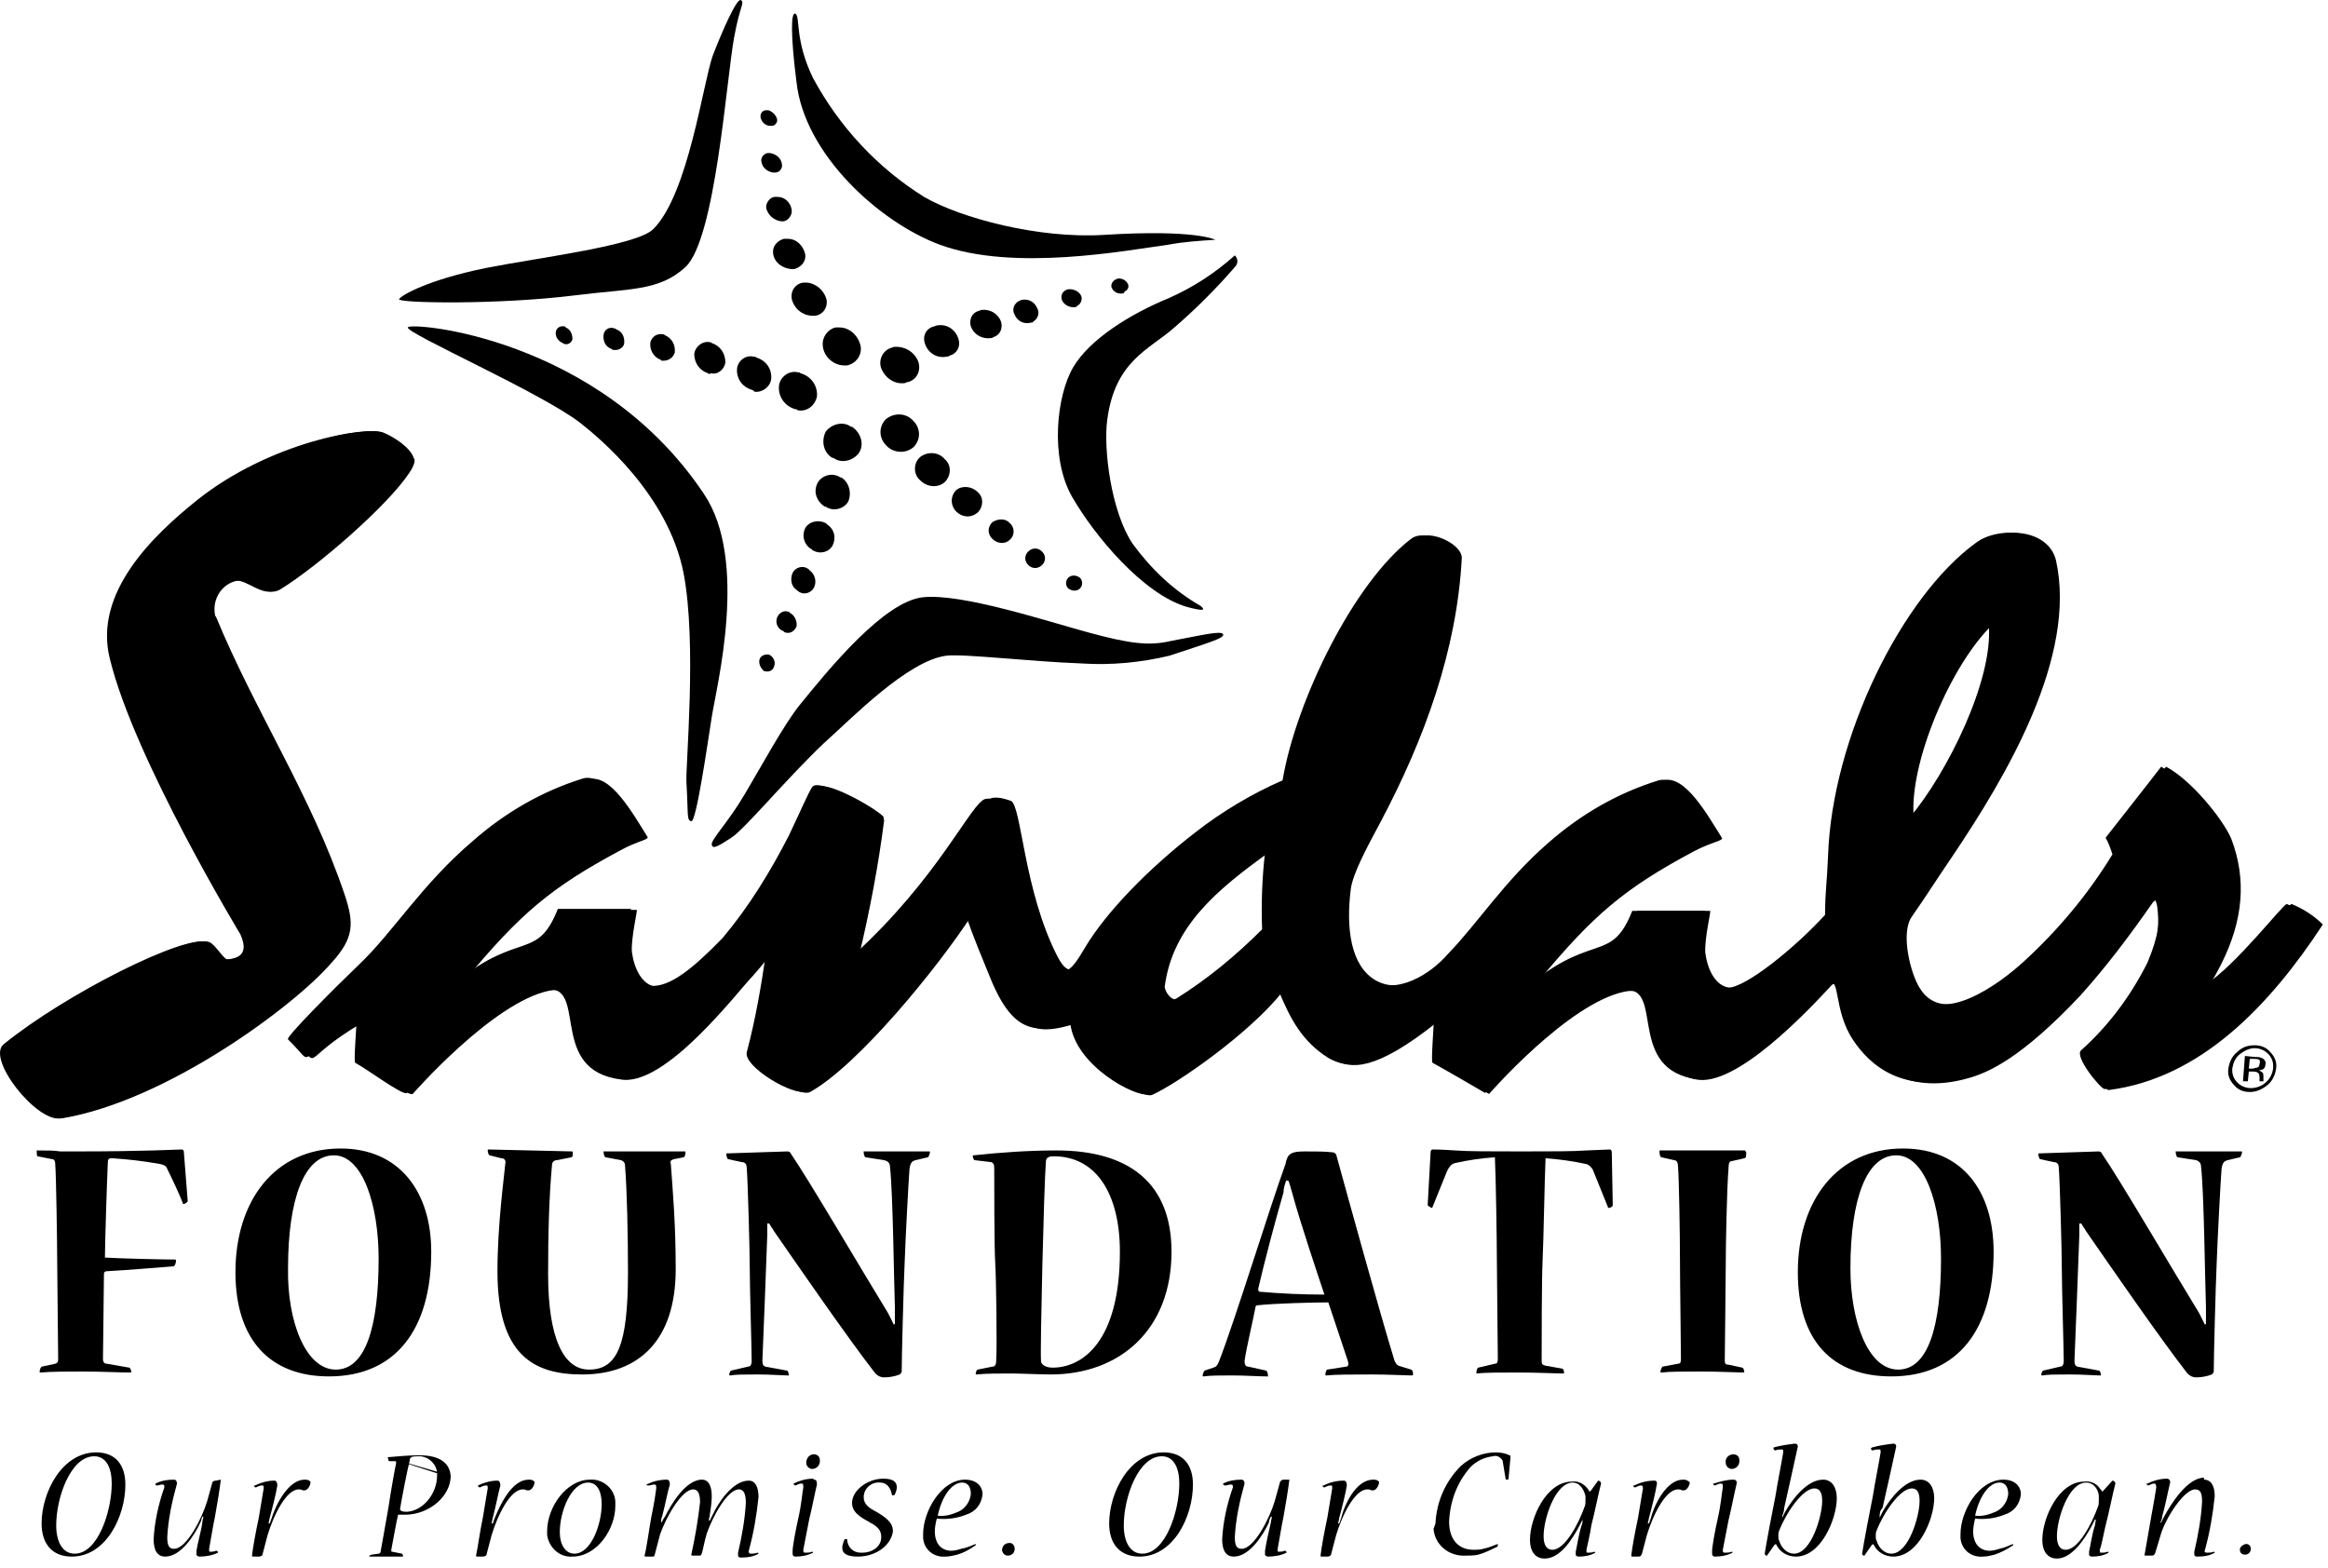 <svg height="161" viewBox="0 0 239 161" width="239" xmlns="http://www.w3.org/2000/svg"><g><path d="m41.971 48.619c-2.2 3.3-9.3 9.5-13.2 11.9-1.5.9-3.1-1.1-4.4-.9-1.6.3-2.6 1.9-2.3 3.5 0 .1 0 .1.1.2 4.1 9.9 9.8 18.4 13.2 28.5 1 3 1 4.5-1.4 7.1-3.7 4.3-16.8 14.1-27.6 15.9-2.4.4-7.6-6.1-5.8-7.6 6.4-5.2 18.6-11.3 20.9-10.5.6.2 1.5 1.8 1.9 1.8 1.4-.1 2.4-.6 1.5-2.6 0 0-10.9-18-13.4-28.3-1.7-6.8 4.5-12.7 9-16.3 7.4-5.9 17.3-7.6 18.9-6.9 1.2.5 2.8 1.6 3.1 2.6.3.3-.2 1.2-.5 1.6zm88 46.8c.1-1.3-.3-2.9.3-7.9-5.3 3.8-9.9 7.6-10.7 13.8 0 .4.7 1.7 1.6 1.2 3.2-2 6.1-4.4 8.8-7.1zm74.6-31.3c-4.3 4.1-8.6 14.3-8.1 19.8 3.8-4.5 8.6-14.1 8.1-19.8zm-16.8 29.6c0-2.1.2-3.2.3-5.8.4-12.2 7.6-26.7 15.2-32.2 2.3-1.7 7-1.4 7.8 1.8 2.2 9.9-5.1 22.2-10.7 30.5-1.9 2.8-2.7 4.1-4.1 6.1-1.2 1.7-.1 5.9.8 7.3 2.5 4.2 8.7-.4 11.2-2.7 3.5-3.2 6.6-6.9 9.1-11-.2-.6-.4-1.2-.7-1.7-.1.1 4.5-5.6 5.7-7.3 2.5 1.3 5.8 5.3 6.7 7.4 1.6 4.2 1.2 8.4-1 12.8-.4.8-.8 1.5-1.2 2.2 3.1-1.8 8.1-8.4 8.4-8.3 1.2.5 2.3 1.2 3.2 2.1-5.5 8.4-12.6 15.8-22 17-.4 0-3.2-3.4-2.4-4 2.8-2.5 5.1-5.6 6.8-9 1.2-2.9 1.2-4 1-5.7-.2-1.5-.9-.5-.9-.5-2.3 3.3-4.7 6.5-7.4 9.5-6.2 6.6-9.5 7.8-10.9 8.3-6.8 2.2-10.4-1.2-12-3.6-2.1-3.1-1.3-6.7-2.6-5.8-2.4 2.6-9.9 10.6-14 9.7-6.8-1.4-2.6-10-7.3-9-5.8 1.2-13.9 10.5-13.9 10.5s-4.1-2.4-5.4-3.1c-.2-.1.2-4.4.1-4.3-6.4 5.1-8.9 4.9-10.8 3.8-2.7-1.7-3.9-4-5.1-6.9-3.4 4.3-10.9 9.5-13.4 10.6-1 .4-7.4-2.8-7.9-7.3-3.4 1-5.8 1.3-8.2-4.6-.9-2.2-1.7-4.1-2.5-6.4-3.4 5.2-11.5 15.2-16.5 18-1.1.6-6.4-2.5-6-4 .9-3.4 1.6-6.9 2.1-10.4-.6.9-1.3 1.7-2 2.5-1.4 1.4-9 11.5-13.6 10.6-6.8-1.4-2.6-10-7.3-9.1-5.8 1.2-14 10.6-14 10.6-.4.3-4-2.4-5.3-3.1-.2-.1.2-4.3.1-4.2-6.8 4-3.9 4.8-7 1.8-.4-.1 5-5.5 7.2-7.6 3.6-3.3 6.5-8.3 11.8-12.8 3.3-2.9 7.1-5.1 11.3-6.4 2.2-.6 4.5 3.5 6 5.9.2.3-1 .4-2.8 1.4-7.1 3.8-10.3 6.5-16 13.4 6.3-5 8.1-2 10.2-7.3h7.5c.1 0-.6 2.9-.5 4.3.2 1.6 1 3.5 2.6 3.6 1.9.1 4.2-1.7 7.3-4.9 2.7-3.2 4.9-6.8 6.7-10.5 1.1-2.3 2-4.4 2.4-5 .6-1 5.8 1.9 6.8 2.9.1.1 0 .2.1.4-.6 4.7-1.5 9.4-2.6 14 9-8.3 12.1-15.8 13.7-16.3.7-.1 1.3.1 1.9.3 1.1.4 1.3 9.2 4.8 16 1.2 2.3 2 1.4 3.4-1 2.2-3.7 6.6-8.2 11.4-11.9 2.7-2.1 5.7-3.9 8.8-5.2 1.3-8.3 7.4-20.4 13.2-24.8 1.4-1.1 4.8.6 4.7 2-.5 9.4-3.8 18.5-8.3 27-1.5 2.8-2.9 5.4-3.1 7-.5 4 0 7.8 2.5 9.3 2.7 1.6 6.1-.6 8-2.7 3.1-3.2 5.8-7.5 10.3-11.4 3.3-2.9 7.1-5.1 11.3-6.4 2.2-.6 4.5 3.5 6 5.9.2.3-1 .4-2.9 1.4-7.1 3.8-10.3 6.5-16 13.4 6.3-5 8.1-2 10.2-7.3h7.5c.1 0-.6 2.9-.5 4.3.2 1.6 1 3.5 2.6 3.6 1.9.1 7.2-4.3 10.1-7.5z"></path><path d="m41.671 48.619c-2.2 3.3-9.3 9.5-13.2 11.9-1.5.9-3.1-1.1-4.4-.9-1.6.3-2.6 1.9-2.3 3.5 0 .1 0 .1.1.2 4.1 9.9 9.8 18.4 13.2 28.5 1 3 1 4.5-1.4 7.1-3.7 4.3-16.7 14.1-27.5 15.9-2.4.4-7.6-6.1-5.8-7.6 6.4-5.2 18.6-11.3 20.9-10.5.6.2 1.4 1.8 1.9 1.8 1.4-.1 2.4-.6 1.5-2.6 0 0-10.9-18-13.4-28.3-1.7-6.8 4.5-12.7 9-16.3 7.4-5.9 17.3-7.6 18.9-6.9 1.2.5 2.8 1.6 3.1 2.6.2.3-.4 1.2-.6 1.6zm87.9 46.8c-.1-2.6 0-5.3.3-7.9-5.3 3.8-9.9 7.6-10.7 13.8 0 .4.7 1.7 1.6 1.2 3.2-2 6.1-4.4 8.8-7.1zm74.6-31.3c-4.3 4.1-8.6 14.3-8.1 19.8 3.8-4.5 8.6-14.1 8.1-19.8zm-16.8 29.6c0-2.1.2-3.2.3-5.8.4-12.2 7.6-26.7 15.2-32.2 2.3-1.7 7-1.4 7.7 1.8 2.3 9.9-5.1 22.2-10.7 30.5-1.9 2.8-2.7 4.1-4.1 6.1-1.2 1.7-.1 5.9.8 7.3 2.5 4.2 8.7-.4 11.2-2.7 3.5-3.2 6.6-6.9 9.1-11-.2-.6-.4-1.2-.7-1.7-.1.1 4.4-5.6 5.7-7.3 2.5 1.3 5.8 5.3 6.7 7.4 1.6 4.2 1.2 8.4-1 12.8-.4.8-.8 1.5-1.2 2.2 3.1-1.9 8.1-8.4 8.4-8.3 1.2.5 2.3 1.2 3.3 2-5.5 8.4-12.7 15.8-22 17-.4 0-3.2-3.4-2.4-4 2.8-2.5 5.1-5.6 6.8-9 1.2-2.9 1.2-4 1-5.7-.2-1.5-1-.5-1-.5-2.3 3.3-4.7 6.5-7.4 9.5-6.1 6.6-9.5 7.8-10.9 8.3-6.8 2.2-10.3-1.2-11.9-3.6-2.1-3.1-1.3-6.7-2.6-5.8-2.4 2.6-9.9 10.6-14 9.7-6.8-1.4-2.6-10-7.3-9-5.8 1.2-13.9 10.5-13.9 10.5s-4.1-2.4-5.4-3.1c-.2-.1.2-4.4.1-4.3-6.4 5.1-8.9 4.9-10.8 3.8-2.7-1.7-3.9-4-5.1-6.9-3.4 4.3-10.9 9.5-13.5 10.6-1 .4-7.4-2.8-7.9-7.3-3.4 1-5.8 1.3-8.2-4.6-.9-2.2-1.7-4.1-2.5-6.4-3.4 5.2-11.5 15.2-16.5 18-1.1.6-6.4-2.5-6-4 .9-3.4 1.5-6.9 2-10.4-.6.9-1.3 1.7-2 2.5-1.4 1.4-9 11.5-13.6 10.6-6.8-1.4-2.6-10-7.3-9.1-5.8 1.2-14 10.6-14 10.6-.4.3-4-2.4-5.3-3.1-.2-.1.2-4.3.1-4.2-6.8 4-3.9 4.8-7 1.8-.4-.1 5-5.5 7.2-7.6 3.6-3.4 6.5-8.3 11.8-12.8 3.3-2.9 7.1-5.1 11.3-6.4 2.2-.6 4.5 3.5 6 5.9.2.3-1 .4-2.8 1.4-7.1 3.8-10.3 6.5-16 13.4 6.3-5 8.1-2 10.2-7.3h7.5c.1 0-.6 2.9-.5 4.3.2 1.6 1 3.5 2.6 3.6 1.9.1 4.2-1.7 7.3-4.9 2.7-3.2 4.9-6.8 6.8-10.5 1.1-2.3 2-4.4 2.4-5 .6-1 5.8 1.9 6.8 2.9.1.1 0 .2 0 .4-.6 4.7-1.5 9.4-2.6 14 8.9-8.1 12.1-15.7 13.6-16.1.7-.1 1.4.1 2 .3 1.1.4 1.3 9.2 4.8 16 1.2 2.3 2 1.4 3.4-1 2.2-3.7 6.6-8.2 11.4-11.9 2.7-2.1 5.7-3.9 8.9-5.3 1.4-8.3 7.4-20.4 13.2-24.8 1.4-1.1 4.8.6 4.7 2-.5 9.4-3.8 18.5-8.3 27-1.5 2.8-2.9 5.4-3.1 7-.5 4 0 7.8 2.5 9.3 2.7 1.6 6.2-.6 8-2.7 3.1-3.2 5.8-7.5 10.3-11.4 3.3-2.9 7.1-5.1 11.3-6.4 2.2-.6 4.5 3.5 6 5.9.2.3-1.1.4-2.9 1.4-7.1 3.8-10.3 6.5-16 13.4 6.3-5 8.1-2 10.2-7.3h7.5c.1 0-.6 2.9-.4 4.3.2 1.6 1 3.5 2.6 3.6 1.9.1 7.2-4.3 10.1-7.5z"></path><path d="m231.471 107.619c1 0 1.9.8 1.9 1.8v.2c-.1 1.2-1.1 2.1-2.3 2.1-1 0-1.9-.8-1.9-1.8 0-.1 0-.2 0-.2.1-.6.3-1.1.8-1.5.4-.3.9-.6 1.5-.6zm2.2 2.1c.1-.6-.1-1.2-.6-1.7-.4-.5-1-.7-1.6-.7-.7 0-1.3.2-1.8.7-.5.4-.8 1-.9 1.7-.1.6.1 1.2.6 1.7.4.5 1 .7 1.6.7.7 0 1.3-.3 1.8-.7s.8-1 .9-1.7zm-1.7-.5c0 .2-.1.4-.3.4-.1 0-.3.1-.4.1h-.4l.1-1h.4c.2 0 .4 0 .6.1 0 .1.1.2 0 .4zm-1.5-.8-.2 2.6h.5l.1-1h.4c.2 0 .3 0 .5.1s.2.4.2.6v.2.1h.4v-.1c0-.1 0-.1 0-.2v-.2c0-.1 0-.3-.1-.4s-.3-.2-.4-.2c.1 0 .3-.1.4-.1.2-.1.3-.3.3-.5.1-.3-.1-.6-.4-.7-.2-.1-.5-.1-.7-.1z"></path><path d="m19.271 123.319c0 .1-.3.3-.4.3s-.1 0-.1-.1c-.5-1.2-1-2.3-1.6-3.5-.1-.3-.3-.4-.7-.5-1.7-.3-3.3-.5-5-.6-.3 0-.4.1-.4.4-.1 2.1-.3 8.7-.3 9.8 1.7.1 6 .2 7.2.2 0 0 .1 0 .1.1 0 .2-.1.6-.3.6-1.4.1-4.8.4-6.8.5-.2 0-.3.1-.3.3 0 1.2-.1 7.9-.1 8.7 0 .4.2.5.4.5l2.3.4c.1 0 .2.3.2.4s0 .1-.1.1c-1.1 0-2.9-.1-4.8-.1-1.7 0-3.3 0-4.4.1-.1 0-.1 0-.1-.1 0-.2.1-.4.2-.5l1.4-.3c.2-.1.3-.1.3-.5 0-1.3-.1-8.6-.1-10.1s-.1-8.7-.2-9.9c0-.3-.1-.5-.3-.5l-1.5-.3c-.1 0-.1-.3-.1-.5s0-.1.1-.1c1 0 1.7 0 2.3.1h1.7c7.1 0 10.3-.2 10.8-.2.1 0 .2.1.2.2z"></path><path d="m33.771 141.319c-6 0-9.6-3.7-9.6-10.7 0-7.3 4-12.7 10.8-12.7 6 0 9.3 4.4 9.3 10.6 0 7.9-3.6 12.8-10.5 12.8zm.7-.7c3.1 0 4.4-4.5 4.4-11.4 0-5.4-1.6-10.6-4.6-10.6s-4.7 4.4-4.7 11.6c-.1 5.4 1.8 10.4 4.9 10.4z"></path><path d="m58.771 118.219c.1 0 .1 0 0 0 .1.3 0 .6-.1.6l-1.5.3c-.3 0-.5.2-.5.5-.3 3.3-.4 6.9-.4 11.2 0 6.6 1.6 9.8 4.2 9.8 2.9 0 4-2.5 4-10 0-3.8-.1-8.4-.3-10.9 0-.4-.2-.5-.4-.6l-1.6-.3c-.1 0-.2-.3-.2-.5s0-.1.1-.1h8.2c.1 0 .1 0 .1.1 0 .3-.1.5-.2.5l-1 .2c-.3.1-.4.2-.3.5.2 2.8.5 6.1.5 10.8 0 7.3-3.8 10.8-9.6 10.8-5 0-8.7-2-8.7-10.6 0-4.8.7-9.8.8-11 .1-.4-.1-.6-.4-.6l-1.2-.3c-.1 0-.2-.3-.2-.5 0-.1 0-.1.1-.1z"></path><path d="m80.871 118.219c.1 0 .3.1.3.2 1.8 2.6 7.6 12.5 10 16.4.2.4.4.8.6 1.2l.1-.1c0-.6 0-1.1 0-1.7-.1-2.8-.2-11.8-.5-14.4 0-.4-.2-.6-.6-.7l-1.9-.3c-.1 0-.2-.3-.2-.5s0-.1.1-.1h6.6c.1 0 .1 0 .1.1s-.1.4-.2.5l-1.3.3c-.3.1-.5.2-.6.9-.1 1.3-.4 6.9-.5 9.7-.1 2.1-.3 9.7-.3 11.1 0 .1-.1.2-.2.3-.5.2-1.1.3-1.6.3-.4 0-.7-.2-.9-.4-2.8-3.6-7.7-10.7-10.4-14.6-.1-.2-.4-.6-.5-.8h-.2v1.2c-.1 2.8-.4 10.6-.5 12.9 0 .4.1.5.3.6l2.2.4c.1 0 .2.2.2.4s0 .1-.1.1c-.5 0-1.8-.1-3.1-.1s-2.2 0-2.8.1c-.1 0-.1 0-.1-.1s.1-.4.2-.4l1.7-.4c.2 0 .4-.1.4-.6 0-1.1-.2-7.6-.2-9.7 0-1.6-.2-8.8-.3-10 0-.4-.1-.7-.5-.7l-1.4-.3c-.1 0-.2-.3-.2-.5 0-.1 0-.1.1-.1z"></path><path d="m100.071 119.119c-.1 0-.2-.3-.2-.4s0-.1.1-.1c2.8-.3 5.6-.5 8.5-.5 7.5 0 11.8 3.4 11.8 10.4 0 8-5.3 12.6-12.4 12.6-1 0-3.2-.1-4-.1-1.3 0-2.7 0-3.6.1-.1 0-.1 0-.1-.1s.1-.4.2-.4l1.5-.3c.2 0 .4-.1.4-.6.1-1.4 0-8.6-.1-10.1s-.1-8.5-.1-9.7c0-.4-.1-.5-.3-.6zm8 21.3c3 0 6.9-2.6 6.9-11.9 0-5.9-2.4-9.8-6.8-9.8-.6 0-.8.2-.8.6-.2 2.5-.6 19.3-.5 20.4 0 .4.5.7 1.2.7z"></path><path d="m133.971 118.219c1.2 0 2.1 0 2.9.1.1 0 .2.1.3.2 1.1 4 4.6 16.7 6 21.2.1.2.2.4.4.5l1.3.4c.1 0 .2.2.2.5 0 0 0 .1-.1.1-.7 0-2.4-.1-4.1-.1-1.9 0-3.8 0-4.7.1-.1 0-.1 0-.1-.1 0-.2.1-.5.2-.5l1.9-.3c.3 0 .3-.3.2-.6-.4-1.2-1.6-4.8-2-6-1.5 0-5.5.1-7.3.3-.1 0-.2.1-.2.3-.2 1.1-.9 4-1.1 5.4 0 .4.1.6.4.6l1.8.4c.1 0 .2.3.2.5s0 .1-.1.1c-.9 0-2.2-.1-3.6-.1-1.2 0-2.2 0-2.9.1-.1 0-.1 0-.1-.1s.1-.4.2-.5l.9-.3c.3-.1.4-.2.6-.7 1.7-4.4 5.2-15.8 6.8-20.2.2-1.1.6-1.3 2-1.3zm-1.9 2.9c-.2.6-.3.9-.3 1.3-.9 3.1-2 7.3-2.6 9.9 0 .1 0 .2.1.3 2.2.2 4.5.3 6.7.3-.6-1.8-2.4-7.1-3.3-10.4-.1-.3-.2-.8-.4-1.3h-.2z"></path><path d="m165.571 123.719c0 .2-.3.3-.4.3s-.1 0-.1-.1l-1.5-3.7c-.1-.3-.4-.6-.7-.7-1.4-.3-2.8-.5-4.2-.6-.1 2.2-.2 8.4-.3 10.4s-.1 9-.1 10.4c0 .4.1.4.4.5l1.7.3c.1 0 .2.2.2.4 0 .1 0 .1-.1.1-.8 0-2.6-.1-4.6-.1-1.8 0-3.5 0-4.2.1-.1 0-.1 0-.1-.1 0-.2.1-.5.2-.5l1.7-.4c.2 0 .3-.1.3-.5 0-1.5-.1-8.8-.1-10.5 0-1.5-.1-8.3-.2-10.2-1.4.1-2.8.3-4.1.6-.4.1-.6.4-.8.8l-1.5 3.7c0 .1-.1.1-.1.1s-.4-.2-.4-.3l.3-5.4c0-.2.1-.3.2-.3s.9 0 2.3.1 3.6.1 6.8.1 5.3 0 6.7-.1l2.4-.1c.1 0 .2.1.2.3z"></path><path d="m179.171 118.219c.1 0 .1 0 .1.2s0 .5-.2.5l-1.3.3c-.2 0-.3.2-.3.5-.2 2.4-.3 8.4-.3 10.1 0 1.4-.1 9.4-.1 9.9 0 .3.1.4.4.4l1.4.3c.1 0 .2.3.2.4s0 .1-.1.1c-.6 0-2.4-.1-4.3-.1s-3.3 0-4.1.1c-.1 0-.1 0-.1-.1s.1-.4.2-.5l1.6-.3c.2 0 .3-.1.3-.5 0-1.5-.1-7.7-.1-10.2 0-2.7-.1-8.4-.2-9.5 0-.4-.1-.7-.4-.7l-1.3-.3c-.1 0-.2-.2-.2-.6 0-.1 0-.1.1-.1h8.7z"></path><path d="m194.171 141.319c-6.1 0-9.6-3.7-9.6-10.7 0-7.3 4-12.7 10.8-12.7 6.1 0 9.3 4.4 9.3 10.6 0 7.9-3.6 12.8-10.5 12.8zm.7-.7c3.1 0 4.4-4.5 4.4-11.4 0-5.4-1.6-10.6-4.6-10.6s-4.7 4.4-4.7 11.6c0 5.4 1.8 10.4 4.9 10.4z"></path><path d="m215.471 118.219c.1 0 .3.1.3.2 1.8 2.6 7.6 12.5 10 16.4.2.4.4.8.6 1.2l.1-.1c0-.6 0-1.1 0-1.7-.1-2.8-.2-11.8-.5-14.4 0-.4-.2-.6-.5-.7l-1.9-.3c-.1 0-.2-.3-.2-.5s0-.1.1-.1h6.6c.1 0 .1 0 .1.1s-.1.4-.2.5l-1.3.3c-.3.1-.5.2-.6.9-.1 1.3-.4 6.9-.5 9.7-.1 2.1-.3 9.7-.3 11.1 0 .1-.1.2-.2.3-.5.2-1.1.3-1.6.3-.4 0-.7-.2-.9-.4-2.8-3.6-7.7-10.7-10.4-14.6-.1-.2-.4-.6-.5-.8h-.2v1.2c-.1 2.8-.4 10.6-.5 12.9 0 .4.1.5.3.6l2.2.4c.1 0 .2.2.2.4s0 .1-.1.1c-.5 0-1.7-.1-3.1-.1s-2.2 0-2.8.1c-.1 0-.1 0-.1-.1s.1-.4.2-.4l1.7-.4c.2 0 .4-.1.4-.6 0-1.1-.2-7.6-.2-9.7 0-1.6-.2-8.8-.3-10 0-.4-.1-.7-.5-.7l-1.4-.3c-.1 0-.2-.3-.2-.5 0-.1 0-.1.1-.1z"></path><path d="m7.371 159.819c-2 0-3.1-1.3-3.1-3.4 0-3.2 2.1-7.3 5.6-7.3 2 0 3 1.3 3 3.3 0 3.3-2 7.4-5.5 7.4zm.3-.3c2.4 0 3.8-4.4 3.8-7.2 0-1.5-.5-2.8-1.8-2.8-2.4 0-3.9 4.2-3.9 7.1 0 1.6.6 2.9 1.9 2.9z"></path><path d="m22.671 151.919c.1 0 .1 0 0 0-.1.9-.4 2.7-.6 3.8-.2.9-.5 2.8-.6 3.3 0 .3 0 .3.1.3.2 0 .4 0 .6-.1.1 0 .1 0 .2.1v.1c-.6.3-1.3.4-1.9.4-.1 0-.3-.1-.3-.2 0 0 0 0 0-.1s0-.2 0-.3c.1-.7.5-2.1.6-2.9 0-.2.1-.4.1-.6h-.1c-.1.2-.1.4-.2.6-.6 1.3-2 3.5-3.6 3.5-.8 0-1.2-.6-1.2-1.8.1-1.8.5-3.6 1.1-5.3 0-.2 0-.3-.2-.3s-.4.1-.6.1c-.1 0-.1-.1-.1-.1s0 0 0-.1c.6-.3 1.2-.4 1.9-.4.2 0 .3.2.3.4-.5 1.8-.9 3.6-1 5.5 0 .9.2 1.2.7 1.2 1.3 0 2.9-3.2 3.4-4.9.1-.4.4-1.4.5-1.8 0-.2.2-.3.4-.3z"></path><path d="m31.271 151.919c.2 0 .4 0 .6.2v.1c0 .3-.3.8-.6.8-.1 0-.2 0-.2 0-.1-.1-.3-.1-.4-.1-1.3 0-2.6 2.7-3.2 4.7-.1.4-.4 1.5-.5 1.9 0 .2-.2.3-.4.3h-.6s-.1 0-.1-.1c.1-.9.4-2.5.7-3.9.2-1.1.4-2.5.5-3 0-.3 0-.3-.2-.3s-.4.1-.6.2c-.1 0-.2-.1-.2-.2h.1c.6-.3 1.3-.5 2-.5.2 0 .3.2.3.5-.1.7-.5 2.3-.8 3.4l-.1.5h.1c.1-.1.1-.3.2-.5.5-1.6 1.8-4 3.4-4z"></path><path d="m46.271 151.519c0 2.1-2.2 4-4.7 4-.3 0-.6 0-.7 0-.2.8-.5 2.6-.7 3.6 0 .2 0 .2.1.2l1 .2s.1.1.1.2v.1h-1.8c-.6 0-1.1 0-1.5 0s0-.2.1-.2l.7-.1c.1 0 .2-.1.2-.2.1-.6.5-2.7.8-4.5.3-2 .7-4.2.8-4.6 0-.1 0-.2-.1-.2h-.6c-.1 0-.1-.1-.1-.2l-.08-.2m-.02-0c1.1-.1 2.2-.2 3.3-.2 2.2 0 3.2.9 3.2 2.3zm5.1 1.9c.1-1-.7-1.9-1.7-2-.1 0-.2 0-.3 0-.6 0-.8.1-.8.4-.3 1.2-.8 3.8-1 5 0 .2.2.3.7.3 1.7-.1 3.1-1.9 3.1-3.7z"></path><path d="m54.871 152.119v.1c0 .3-.3.8-.6.8-.1 0-.2 0-.2 0-.1-.1-.3-.1-.4-.1-1.3 0-2.6 2.7-3.2 4.7-.1.4-.4 1.5-.5 1.9 0 .2-.2.3-.4.3h-.6s-.1 0-.1-.1c.2-.9.4-2.5.7-3.9.2-1.1.4-2.5.5-3 0-.3 0-.3-.2-.3s-.4.1-.6.2c-.1 0-.2-.1-.2-.2.6-.3 1.3-.5 2-.5.2 0 .3.2.3.5-.2.7-.5 2.3-.8 3.4l-.1.5h.1c.1-.1.1-.3.2-.5.6-1.5 1.8-4 3.5-4 .2 0 .4 0 .6.2z"></path><path d="m58.771 159.819c-1.3.1-2.4-.9-2.6-2.2 0-.1 0-.3 0-.4 0-2.5 2-5.3 4.4-5.3 1.3-.1 2.5.9 2.6 2.2v.5c0 2.4-1.9 5.2-4.4 5.2zm.2-.3c1.7 0 2.8-3 2.8-5.1 0-1.2-.4-2.2-1.4-2.2-1.7 0-2.9 2.9-2.9 5.1 0 1.3.6 2.2 1.5 2.2z"></path><path d="m67.971 156.219c.1-.2.2-.4.3-.5.6-1.2 2.1-3.8 3.8-3.8.7 0 1 .7 1 1.7 0 .6-.1 1.3-.2 1.9 0 .2-.1.4-.1.6h.1c.1-.2.2-.4.3-.6.5-1.1 2-3.5 3.7-3.5.7 0 1 .7 1 1.7-.2 1.9-.5 3.7-1 5.5 0 .2 0 .3.2.3s.4 0 .7-.1c.1 0 .1.1.1.1-.5.3-1.1.4-1.8.4-.2 0-.3-.1-.3-.2s0-.2 0-.3c.4-1.7.7-3.4.8-5.1 0-.9-.2-1.4-.7-1.4-1.2 0-2.7 2.8-3.3 4.5-.2.6-.4 1.7-.5 2s-.1.3-.3.3h-.7c-.1 0-.1-.1-.1-.1.4-1.8.7-3.6.9-5.4 0-.8-.2-1.3-.7-1.3-1.2 0-2.8 2.9-3.4 4.6-.1.4-.4 1.5-.5 1.9s-.1.4-.3.4h-.7s-.1 0-.1-.1c.2-.7.5-2.9.7-4 .2-.9.4-2.1.5-2.9 0-.3 0-.4-.2-.4s-.4.1-.6.1c-.1 0-.2 0-.2-.1.6-.3 1.3-.5 2.1-.5.2 0 .3.2.3.5-.2.6-.5 2.2-.8 3.3-.1.2-.1.4-.1.6z"></path><path d="m83.571 151.919c.2 0 .3.1.3.5-.2.8-.5 2.4-.8 3.6-.2 1.1-.5 2.5-.6 3.1 0 .2 0 .3.2.3s.5 0 .7-.1c.1 0 .1.1.1.1-.6.3-1.2.4-1.8.4-.2 0-.3-.1-.3-.3 0-.1 0-.2 0-.3 0-.4.3-2.1.6-3.4s.4-2.6.5-3.1c0-.3 0-.4-.2-.4s-.4.1-.6.2c-.1 0-.2-.1-.2-.2.6-.3 1.3-.5 2-.5zm0-2.6c.3 0 .6.2.6.6v.1c0 .5-.4.8-.8.8-.3 0-.6-.3-.6-.6 0-.5.3-.9.8-.9z"></path><path d="m88.071 159.819c-1.1 0-1.6-.3-1.6-.9 0-.3.1-.5.2-.8 0-.1.2-.1.2-.1h.1c0 .8.6 1.4 1.4 1.4h.1c1.2 0 2-.7 2-1.6s-.6-1.2-1.5-1.7-1.5-1-1.5-1.8c0-1.3 1.6-2.5 3.2-2.5 1 0 1.4.3 1.4.9 0 .2-.1.5-.2.7 0 .1-.1.1-.2.1s-.1 0-.1 0c-.1-.7-.5-1.3-1.2-1.3-.9-.1-1.7.6-1.7 1.5 0 .7.5 1.1 1.3 1.5 1 .6 1.7 1.1 1.7 2-.2 1.5-1.8 2.6-3.6 2.6z"></path><path d="m100.171 158.519c0 .1 0 .2-.1.2-.6.4-1.1.7-1.8.9-.4.1-.8.2-1.2.2-1.2.1-2.2-.7-2.3-1.9 0-.1 0-.3 0-.4 0-2.4 1.9-5.6 4.3-5.6 1.2 0 1.8.7 1.8 1.5-.1 1-.7 1.8-1.7 2.1-1 .4-2 .5-3 .4-.1.4-.2.9-.2 1.3 0 1.3.7 2 1.7 2 .3 0 .7-.1 1-.2.6-.1 1-.3 1.5-.5-.1 0 0 0 0 0zm-1.4-6.3c-1.1 0-2.1 1.5-2.5 3.4.7.1 1.4-.1 2.1-.4s1.2-1 1.3-1.8c0-.6-.2-1.2-.9-1.2z"></path><path d="m103.671 158.419c.3 0 .5.3.5.6 0 .4-.3.7-.7.7-.3 0-.5-.2-.6-.5 0-.5.3-.8.8-.8z"></path><path d="m116.971 159.819c-2 0-3.1-1.3-3.1-3.4 0-3.2 2.1-7.3 5.6-7.3 2 0 3 1.3 3 3.3 0 3.3-2 7.4-5.5 7.4zm.3-.3c2.4 0 3.8-4.4 3.8-7.2 0-1.5-.5-2.8-1.8-2.8-2.4 0-3.9 4.2-3.9 7.1 0 1.6.6 2.9 1.9 2.9z"></path><path d="m132.371 151.919c-.1.9-.4 2.7-.6 3.8-.2.9-.5 2.8-.6 3.3 0 .3 0 .3.1.3.2 0 .4 0 .6-.1.1 0 .1 0 .2.1v.1c-.6.3-1.3.4-1.9.4-.1 0-.3-.1-.3-.2 0 0 0 0 0-.1s0-.2 0-.3c.1-.7.4-2.1.6-2.9 0-.2.1-.4.1-.6h-.1c-.1.2-.2.4-.2.6-.6 1.3-2 3.5-3.6 3.5-.8 0-1.2-.6-1.2-1.8.1-1.8.5-3.6 1.1-5.3 0-.2 0-.3-.2-.3s-.4.1-.6.1c-.1 0-.2-.1-.2-.1s0 0 0-.1c.6-.3 1.2-.4 1.9-.4.2 0 .3.2.3.4-.5 1.8-.9 3.6-1 5.5 0 .9.2 1.2.7 1.2 1.3 0 2.9-3.2 3.4-4.9.1-.4.4-1.4.5-1.8 0-.2.2-.4.4-.4z"></path><path d="m140.971 151.919c.2 0 .4 0 .6.2v.1c0 .3-.3.8-.6.8-.1 0-.2 0-.2 0-.1-.1-.3-.1-.4-.1-1.3 0-2.6 2.7-3.2 4.7-.1.4-.4 1.5-.5 1.9 0 .2-.2.3-.4.3h-.6s-.1 0-.1-.1c.1-.9.4-2.5.7-3.9.2-1.1.4-2.5.5-3 0-.3 0-.3-.2-.3s-.4.1-.6.2c-.1 0-.2-.1-.2-.2h.1c.6-.3 1.3-.5 2.1-.5.2 0 .3.2.3.5-.1.7-.5 2.3-.8 3.4 0 .2-.1.4-.1.5h.1c.1-.1.1-.3.2-.5.4-1.6 1.6-4 3.3-4z"></path><path d="m147.371 156.419c.1-2.2 1-4.3 2.6-5.9 1-.9 2.3-1.4 3.6-1.4.5 0 1 .1 1.4.3.1 0 .1.1.1.2l-.2 2.2c0 .1-.1.1-.2.1 0 0-.1 0-.1-.1-.1-.6-.2-1.2-.3-1.8 0-.1-.1-.2-.2-.3-.2-.2-.5-.3-.8-.2-.9.1-1.7.5-2.3 1.1-1.4 1.6-2.1 3.5-2.2 5.6 0 2 1.1 2.9 2.5 2.9.3 0 .7 0 1-.1.5-.1 1-.3 1.5-.5v.1c0 .1 0 .2-.1.2-.6.3-1.2.6-1.9.8-.4.1-.9.1-1.3.1-1.7.1-3.2-1.1-3.3-2.8.1-.1.1-.3.2-.5z"></path><path d="m164.071 152.019s.1 0 0 0c.1 0 .3.1.3.3-.2.7-.7 3.2-1 4.3-.1.8-.4 2-.5 2.5 0 .2 0 .3.1.3.2 0 .5 0 .7-.1.1 0 .1.1.1.1-.5.3-1.1.4-1.7.4-.2 0-.3-.1-.3-.2s0-.2 0-.3c.1-.4.3-1.8.6-2.7.1-.2.1-.4.1-.6-.1.2-.2.4-.3.6-.8 1.5-2 3.4-3.6 3.4-1 0-1.5-.8-1.5-1.9 0-2.3 1.7-6 4.3-6 .6-.1 1.2.2 1.6.7.1.1.1.2.2.3h.1zm-2.6.2c-1.8 0-3 3.7-3 5.5 0 .9.3 1.4.9 1.4 1.3 0 2.7-2.7 3.3-4.4.1-.2.1-.4.1-.7 0-.1 0-.2 0-.4-.1-.5-.5-1.4-1.3-1.4z"></path><path d="m172.771 151.919c.2 0 .4 0 .6.2 0 0 .1 0 .1.1 0 .3-.3.8-.6.8-.1 0-.2 0-.2 0-.1-.1-.3-.1-.4-.1-1.3 0-2.6 2.7-3.2 4.7-.1.4-.4 1.5-.5 1.9-.1.2-.1.3-.4.3h-.6s-.1 0-.1-.1c.1-.9.4-2.5.7-3.9.2-1.1.4-2.5.5-3 0-.3-.1-.3-.2-.3-.2 0-.4.1-.6.2-.1 0-.2-.1-.2-.2h.1c.6-.3 1.3-.5 2.1-.5.2 0 .3.2.2.5-.1.7-.5 2.3-.8 3.4 0 .2-.1.3-.1.5h.1c.1-.1.1-.3.2-.5.4-1.6 1.7-4 3.3-4z"></path><path d="m177.971 151.919c.2 0 .4.1.3.5-.2.8-.5 2.4-.8 3.6-.2 1.1-.5 2.5-.6 3.1 0 .2 0 .3.2.3s.5 0 .7-.1c.1 0 .1.1.1.1-.6.3-1.2.4-1.8.4-.2 0-.3-.1-.3-.3 0-.1 0-.2 0-.3 0-.4.3-2.1.6-3.4s.4-2.6.5-3.1c0-.3 0-.4-.2-.4s-.4.1-.6.2c-.1 0-.2-.1-.2-.2h.1c.6-.2 1.3-.4 2-.4zm0-2.6c.3 0 .6.2.6.6v.1c0 .5-.4.8-.8.8-.3 0-.6-.3-.6-.6-.1-.5.3-.9.8-.9z"></path><path d="m182.971 155.819c.1-.2.2-.4.3-.6.8-1.4 2.3-3.3 3.9-3.3.9 0 1.4.8 1.4 1.9 0 2.1-1.6 6-4.2 6-.8 0-1.6-.4-2-1.2 0-.1-.1-.1-.2 0l-.7 1s0 .1-.1.1-.2-.1-.2-.2c.2-1.3.8-4.4 1.1-5.9.2-1.3.7-3.8.8-4.5 0-.2 0-.3-.1-.3-.2 0-.5 0-.7.1-.1 0-.2-.1-.2-.2 0 0 0 0 0-.1.7-.2 1.4-.3 2.2-.4.2 0 .3.1.3.3-.4 1.9-1 4.5-1.4 6.3 0 .3-.1.6-.2.8zm3.3-3c-1.2 0-2.9 2.5-3.6 4.3-.1.2-.1.4-.1.6s0 .3.1.5c.2.7.8 1.3 1.5 1.3 1.8 0 2.9-3.9 2.9-5.4 0-.8-.2-1.3-.8-1.3z"></path><path d="m192.971 155.819c.1-.2.2-.4.3-.6.8-1.4 2.3-3.3 3.9-3.3.9 0 1.4.8 1.4 1.9 0 2.1-1.6 6-4.2 6-.8 0-1.6-.4-2-1.2-.1-.1-.1-.1-.2 0l-.7 1s0 .1-.1.1-.2-.1-.2-.2c.2-1.3.8-4.4 1.1-5.9.2-1.3.7-3.8.8-4.5 0-.2 0-.3-.1-.3-.2 0-.5 0-.7.1-.1 0-.2-.1-.2-.2 0 0 0 0 .1-.1.7-.2 1.4-.3 2.2-.4.2 0 .3.1.3.3-.4 1.9-1 4.5-1.4 6.3-.3.3-.3.6-.3 1zm3.3-3c-1.2 0-2.9 2.5-3.6 4.3-.1.2-.1.4-.1.6s0 .3.1.5c.2.7.8 1.3 1.5 1.3 1.8 0 2.9-3.9 2.9-5.4 0-.8-.2-1.3-.8-1.3z"></path><path d="m206.671 158.519c0 .1 0 .2-.1.2-.6.4-1.2.7-1.8.9-.4.1-.8.2-1.2.2-1.2.1-2.2-.7-2.3-1.9 0-.1 0-.3 0-.4 0-2.4 1.9-5.6 4.4-5.6 1.2 0 1.8.7 1.8 1.5-.1 1-.7 1.8-1.7 2.1-1 .4-2 .5-3 .4-.1.4-.2.9-.2 1.3 0 1.3.7 2 1.7 2 .3 0 .7-.1 1-.2.5-.1.9-.3 1.4-.5-.1 0 0 0 0 0zm-1.4-6.3c-1.1 0-2.1 1.5-2.5 3.4.7.1 1.4-.1 2.1-.4s1.2-1 1.3-1.8c0-.6-.2-1.2-.9-1.2z"></path><path d="m216.871 152.019s.1 0 0 0c.1 0 .3.1.3.3-.2.7-.7 3.2-1 4.3-.2.8-.4 2-.6 2.5 0 .2 0 .3.1.3.2 0 .5 0 .7-.1.1 0 .1.1.1.1-.5.3-1.1.4-1.7.4-.2 0-.3-.1-.3-.2s0-.2 0-.3c.1-.4.3-1.8.6-2.7l.1-.6h-.1c-.1.2-.2.4-.3.6-.8 1.5-2.1 3.4-3.6 3.4-1 0-1.5-.8-1.5-1.9 0-2.3 1.7-6 4.3-6 .6-.1 1.3.2 1.6.7.1.1.2.2.2.3h.1zm-2.7.2c-1.8 0-3 3.7-3 5.5 0 .9.3 1.4.9 1.4 1.3 0 2.7-2.7 3.3-4.4.1-.2.1-.4.1-.7 0-.1 0-.2 0-.4 0-.5-.4-1.4-1.3-1.4z"></path><path d="m226.271 151.919c.7 0 1.1.6 1.1 1.7-.2 1.9-.5 3.7-1 5.5-.1.2 0 .3.2.3s.5 0 .7-.1c.1 0 .1.1.1.1-.5.3-1.1.4-1.8.4-.2 0-.3-.1-.3-.2s0-.2 0-.3c.4-1.7.7-3.4.8-5.1 0-.8-.1-1.3-.7-1.3-1.1 0-2.9 2.7-3.5 4.5-.2.7-.4 1.3-.6 2-.1.2-.1.3-.4.3h-.6c-.1 0-.1 0-.1-.1.1-.6.5-2.9.7-4s.4-2.2.5-2.9c0-.3-.1-.4-.2-.4-.2 0-.4.1-.6.2-.1 0-.2-.1-.2-.2h.1c.6-.3 1.3-.5 2-.5.2 0 .4.2.3.5-.2.8-.5 2.4-.8 3.4 0 .2-.1.5-.2.6h.1c.1-.2.2-.4.3-.6.7-1.3 2.4-4 4.1-4z"></path><path d="m230.571 158.519c.3 0 .5.2.5.5 0 .3-.2.6-.6.6-.3 0-.5-.2-.5-.4-.1-.3.2-.6.6-.7z"></path><path d="m59.071 30.319c-8 1-18.3.8-18.1.4s3-2 8.9-3.2c5.6-1.1 15.5-2.3 17.2-4 3.6-3.6 5.1-15 6.1-17.8 1-2.6 2.5-6 2.9-5.7.4.3-.1.5-.7 3.8-.8 4.3-1.9 20.7-5 23.6-2.7 2.5-5.8 2.2-11.3 2.9z"></path><path d="m81.671 1.419c.5.3-.1 2.7 1.8 6.6 2.7 5 6.6 9.2 11.4 12.2 3.8 2.2 11.8 4.3 18.4 3.9 9.5-.6 11.5.5 11.5.5-1.6.1-3.2.2-4.8.5-4.4.6-15.9 2.8-23.5 0-6.2-2.3-13.9-9.3-14.7-16.7-.6-4.7-.6-7.3-.1-7z"></path><path d="m126.771 26.219c-2 1.8-4.3 3.3-6.8 4.4-3.9 1.6-8.1 4.2-9.8 7.1s-2.4 9.3-.1 13.3 7.3 10 11.8 11.3c1.5.4 2 .4 1.4-.1-2.8-1.6-5.1-3.8-7-6.4-2.2-3.3-3-9.7-2.6-12.7.8-6.1 4.3-7.2 6.9-9.5 2.2-1.9 4.3-4 6.2-6.2.4-.4.3-.9 0-1.2z"></path><path d="m73.071 86.719c-.1-.5 1.7-2.3 3.4-5.2 1.9-3.2 4-7.1 5.6-9.1 3-3.7 8.7-10.7 12.7-11.1s12.5 2.4 16.9 3.6 6.3 1.4 8.5.9c3.2-.6 5.2-1.1 5.4-.7s-1.6.9-5.5 2.2c-2.9.7-6 1-9 .8-5.4-.2-12-1-13.9-.8-4 .5-9.8 6.5-12.6 9-3.9 3.7-8.1 8.8-9.5 9.7s-1.9 1.2-2 .7z"></path><path d="m41.871 33.619c-.2.6 13.7 6.7 17.7 9.8 1.9 1.5 9 7.3 10.6 15.4 1.4 7.2.2 19.8.3 21.5.2 3.3 0 3.9.5 4s1.6-7.5 2.1-10.7 3.8-16.1-.8-22.9c-10.8-16.2-30.3-17.7-30.4-17.1z"></path><path d="m88.371 35.619c.1.9-.5 1.7-1.4 1.9-.1 0-.2 0-.3 0-1.1 0-2.1-.9-2.2-2-.1-.9.5-1.7 1.3-1.9h.4c1.1 0 2 .9 2.2 2z"></path><path d="m84.871 30.819c.1.8-.4 1.5-1.2 1.6-.1 0-.2 0-.4 0-1-.1-1.8-.8-2-1.8-.1-.8.4-1.5 1.2-1.6h.4c1 .1 1.8.9 2 1.8z"></path><path d="m82.671 26.119c.1.7-.4 1.3-1.1 1.5-.1 0-.2 0-.4 0-.9-.1-1.7-.7-1.8-1.6-.1-.7.4-1.3 1.1-1.5h.4c.9 0 1.6.7 1.8 1.6z"></path><path d="m81.271 21.519c.1.5-.3 1.1-.8 1.2-.1 0-.2 0-.3 0-.7-.1-1.3-.6-1.5-1.3-.1-.5.3-1.1.8-1.2h.4c.7 0 1.3.6 1.4 1.3z"></path><path d="m80.271 16.819c.1.4-.2.9-.7.9-.1 0-.2 0-.2 0-.6-.1-1.1-.5-1.2-1.1-.1-.4.2-.8.6-.9h.3c.6.1 1.1.5 1.2 1.1z"></path><path d="m79.771 12.219c.1.3-.2.7-.5.7-.1 0-.2 0-.2 0-.5 0-.9-.4-1-.9 0-.4.2-.7.6-.7h.2c.4.1.8.5.9.9z"></path><path d="m92.971 39.319c-1.1.2-2.1-.5-2.5-1.5-.3-.8.1-1.8 1-2.1.1 0 .2-.1.3-.1 1.1-.1 2.1.5 2.5 1.5.3.9-.1 1.8-1 2.1-.1 0-.2 0-.3.1z"></path><path d="m97.171 36.619c-1 .2-1.9-.4-2.2-1.3-.3-.8.1-1.6.9-1.8.1 0 .2-.1.3-.1 1-.2 1.9.4 2.2 1.3.3.8-.1 1.6-.9 1.8-.1.1-.2.1-.3.1z"></path><path d="m101.671 34.719c-.9.1-1.7-.4-2-1.2-.2-.7.1-1.4.8-1.6.1 0 .2-.1.3-.1.9-.1 1.7.4 2 1.2.2.7-.1 1.4-.8 1.6-.1.1-.2.1-.3.1z"></path><path d="m105.871 33.119c-.7.2-1.4-.1-1.7-.8-.3-.5-.1-1.1.4-1.4.1 0 .2-.1.2-.1.7-.2 1.4.1 1.7.8.3.5.1 1.1-.4 1.4 0 .1-.1.1-.2.1z"></path><path d="m110.471 31.519c-.5.1-1.1-.1-1.4-.6-.2-.4-.1-.9.3-1.1.1 0 .1-.1.2-.1.5-.1 1.1.1 1.4.6.2.4 0 .9-.4 1.1 0 0 0 0-.1.1z"></path><path d="m115.271 30.119c-.4.1-.9-.1-1.1-.5-.2-.3 0-.7.3-.9.1 0 .1 0 .2-.1.4-.1.9.1 1.1.5.2.3 0 .7-.3.8-.1.2-.1.2-.2.2z"></path><path d="m84.771 44.319c.6-.8 1.8-1.1 2.6-.5h.1c.9.6 1.3 1.8.7 2.7-.6.8-1.8 1.1-2.6.5 0 0 0 0-.1 0-.9-.5-1.2-1.7-.7-2.7z"></path><path d="m83.971 49.519c.5-.8 1.6-1 2.3-.5h.1c.8.5 1.1 1.6.7 2.5-.5.8-1.6 1-2.3.5 0 0 0 0-.1 0-.9-.6-1.2-1.6-.7-2.5z"></path><path d="m82.671 54.219c.4-.7 1.4-.9 2.1-.5 0 0 .1 0 .1.1.8.5 1 1.4.6 2.2-.4.7-1.3.9-2 .5 0 0-.1 0-.1-.1-.8-.4-1.1-1.4-.7-2.2z"></path><path d="m81.371 58.819c.3-.6 1.1-.8 1.6-.4 0 0 .1 0 .1.1.6.4.8 1.2.5 1.8s-1.1.8-1.6.4c0 0-.1 0-.1-.1-.6-.3-.8-1.1-.5-1.8z"></path><path d="m79.771 63.419c.2-.5.7-.8 1.2-.6 0 0 .1 0 .1.1.5.2.8.9.7 1.4-.2.5-.7.8-1.2.6 0 0-.1 0-.1-.1-.6-.2-.9-.8-.7-1.4z"></path><path d="m77.971 67.719c.1-.4.6-.6 1-.5.4.2.7.7.5 1.2-.1.4-.5.6-.9.5h-.1c-.4-.3-.6-.8-.5-1.2z"></path><path d="m57.771 35.219c-.5-.2-.8-.7-.7-1.2.1-.4.5-.6.9-.5 0 0 .1 0 .1.1.5.2.7.7.7 1.2-.1.4-.5.6-.8.5-.1 0-.2-.1-.2-.1z"></path><path d="m62.771 35.819c-.6-.2-.9-.8-.8-1.5.1-.5.6-.8 1.1-.6.1 0 .1 0 .2.1.6.2.9.8.8 1.5-.1.4-.6.7-1.1.6-.1 0-.1 0-.2-.1z"></path><path d="m67.771 36.919c-.7-.3-1.1-1-1-1.8.2-.6.7-.9 1.3-.8.1 0 .2.1.2.1.7.3 1.1 1 1 1.8-.2.6-.8.9-1.4.8 0-.1-.1-.1-.1-.1z"></path><path d="m72.671 38.319c-.9-.3-1.4-1.1-1.4-2 .1-.7.8-1.3 1.5-1.2.1 0 .2 0 .3.1.9.3 1.4 1.1 1.4 2-.1.7-.8 1.3-1.5 1.1-.1.1-.2.1-.3 0z"></path><path d="m77.171 40.019c-1-.3-1.6-1.2-1.5-2.2.1-.8.9-1.4 1.7-1.2.1 0 .2 0 .3.1 1 .3 1.6 1.2 1.5 2.2-.1.8-.9 1.4-1.7 1.3-.1-.1-.2-.2-.3-.2z"></path><path d="m81.671 42.019c-1.1-.3-1.8-1.3-1.7-2.4.1-.9 1-1.6 1.9-1.4.1 0 .2 0 .3.1 1.1.3 1.8 1.3 1.7 2.4-.2.9-1 1.6-2 1.4 0-.1-.1-.1-.2-.1z"></path><path d="m110.871 59.319c.3.3.3.8 0 1.1-.3.3-.8.3-1.2 0-.3-.3-.3-.8 0-1.1.3-.3.8-.3 1.2 0z"></path><path d="m106.971 56.619c.4.4.4.9.1 1.3 0 0 0 0-.1.1-.4.4-1 .4-1.4 0-.4-.4-.4-.9-.1-1.3 0 0 0 0 .1-.1.4-.4 1-.4 1.4 0z"></path><path d="m103.671 53.719c.5.4.5 1.2.1 1.6 0 0 0 0-.1.1-.5.5-1.3.4-1.8-.1s-.5-1.2 0-1.7c.6-.4 1.4-.4 1.8.1z"></path><path d="m100.371 50.519c.6.5.6 1.4.1 2 0 0-.1.1-.1.1-.7.6-1.6.5-2.2-.1s-.6-1.5-.1-2.1c0 0 0 0 .1-.1.6-.5 1.6-.4 2.2.2z"></path><path d="m96.971 47.119c.7.6.7 1.6.1 2.3 0 0-.1.1-.1.1-.7.6-1.8.5-2.5-.2-.7-.6-.7-1.7-.1-2.3 0 0 0 0 .1-.1.8-.6 1.9-.5 2.5.2z"></path><path d="m93.771 43.219c.7.7.8 1.8.1 2.6 0 0-.1.1-.1.1-.8.7-2.1.6-2.8-.2-.7-.7-.8-1.8-.1-2.6 0 0 .1-.1.1-.1.9-.7 2.1-.6 2.8.2z"></path></g></svg>